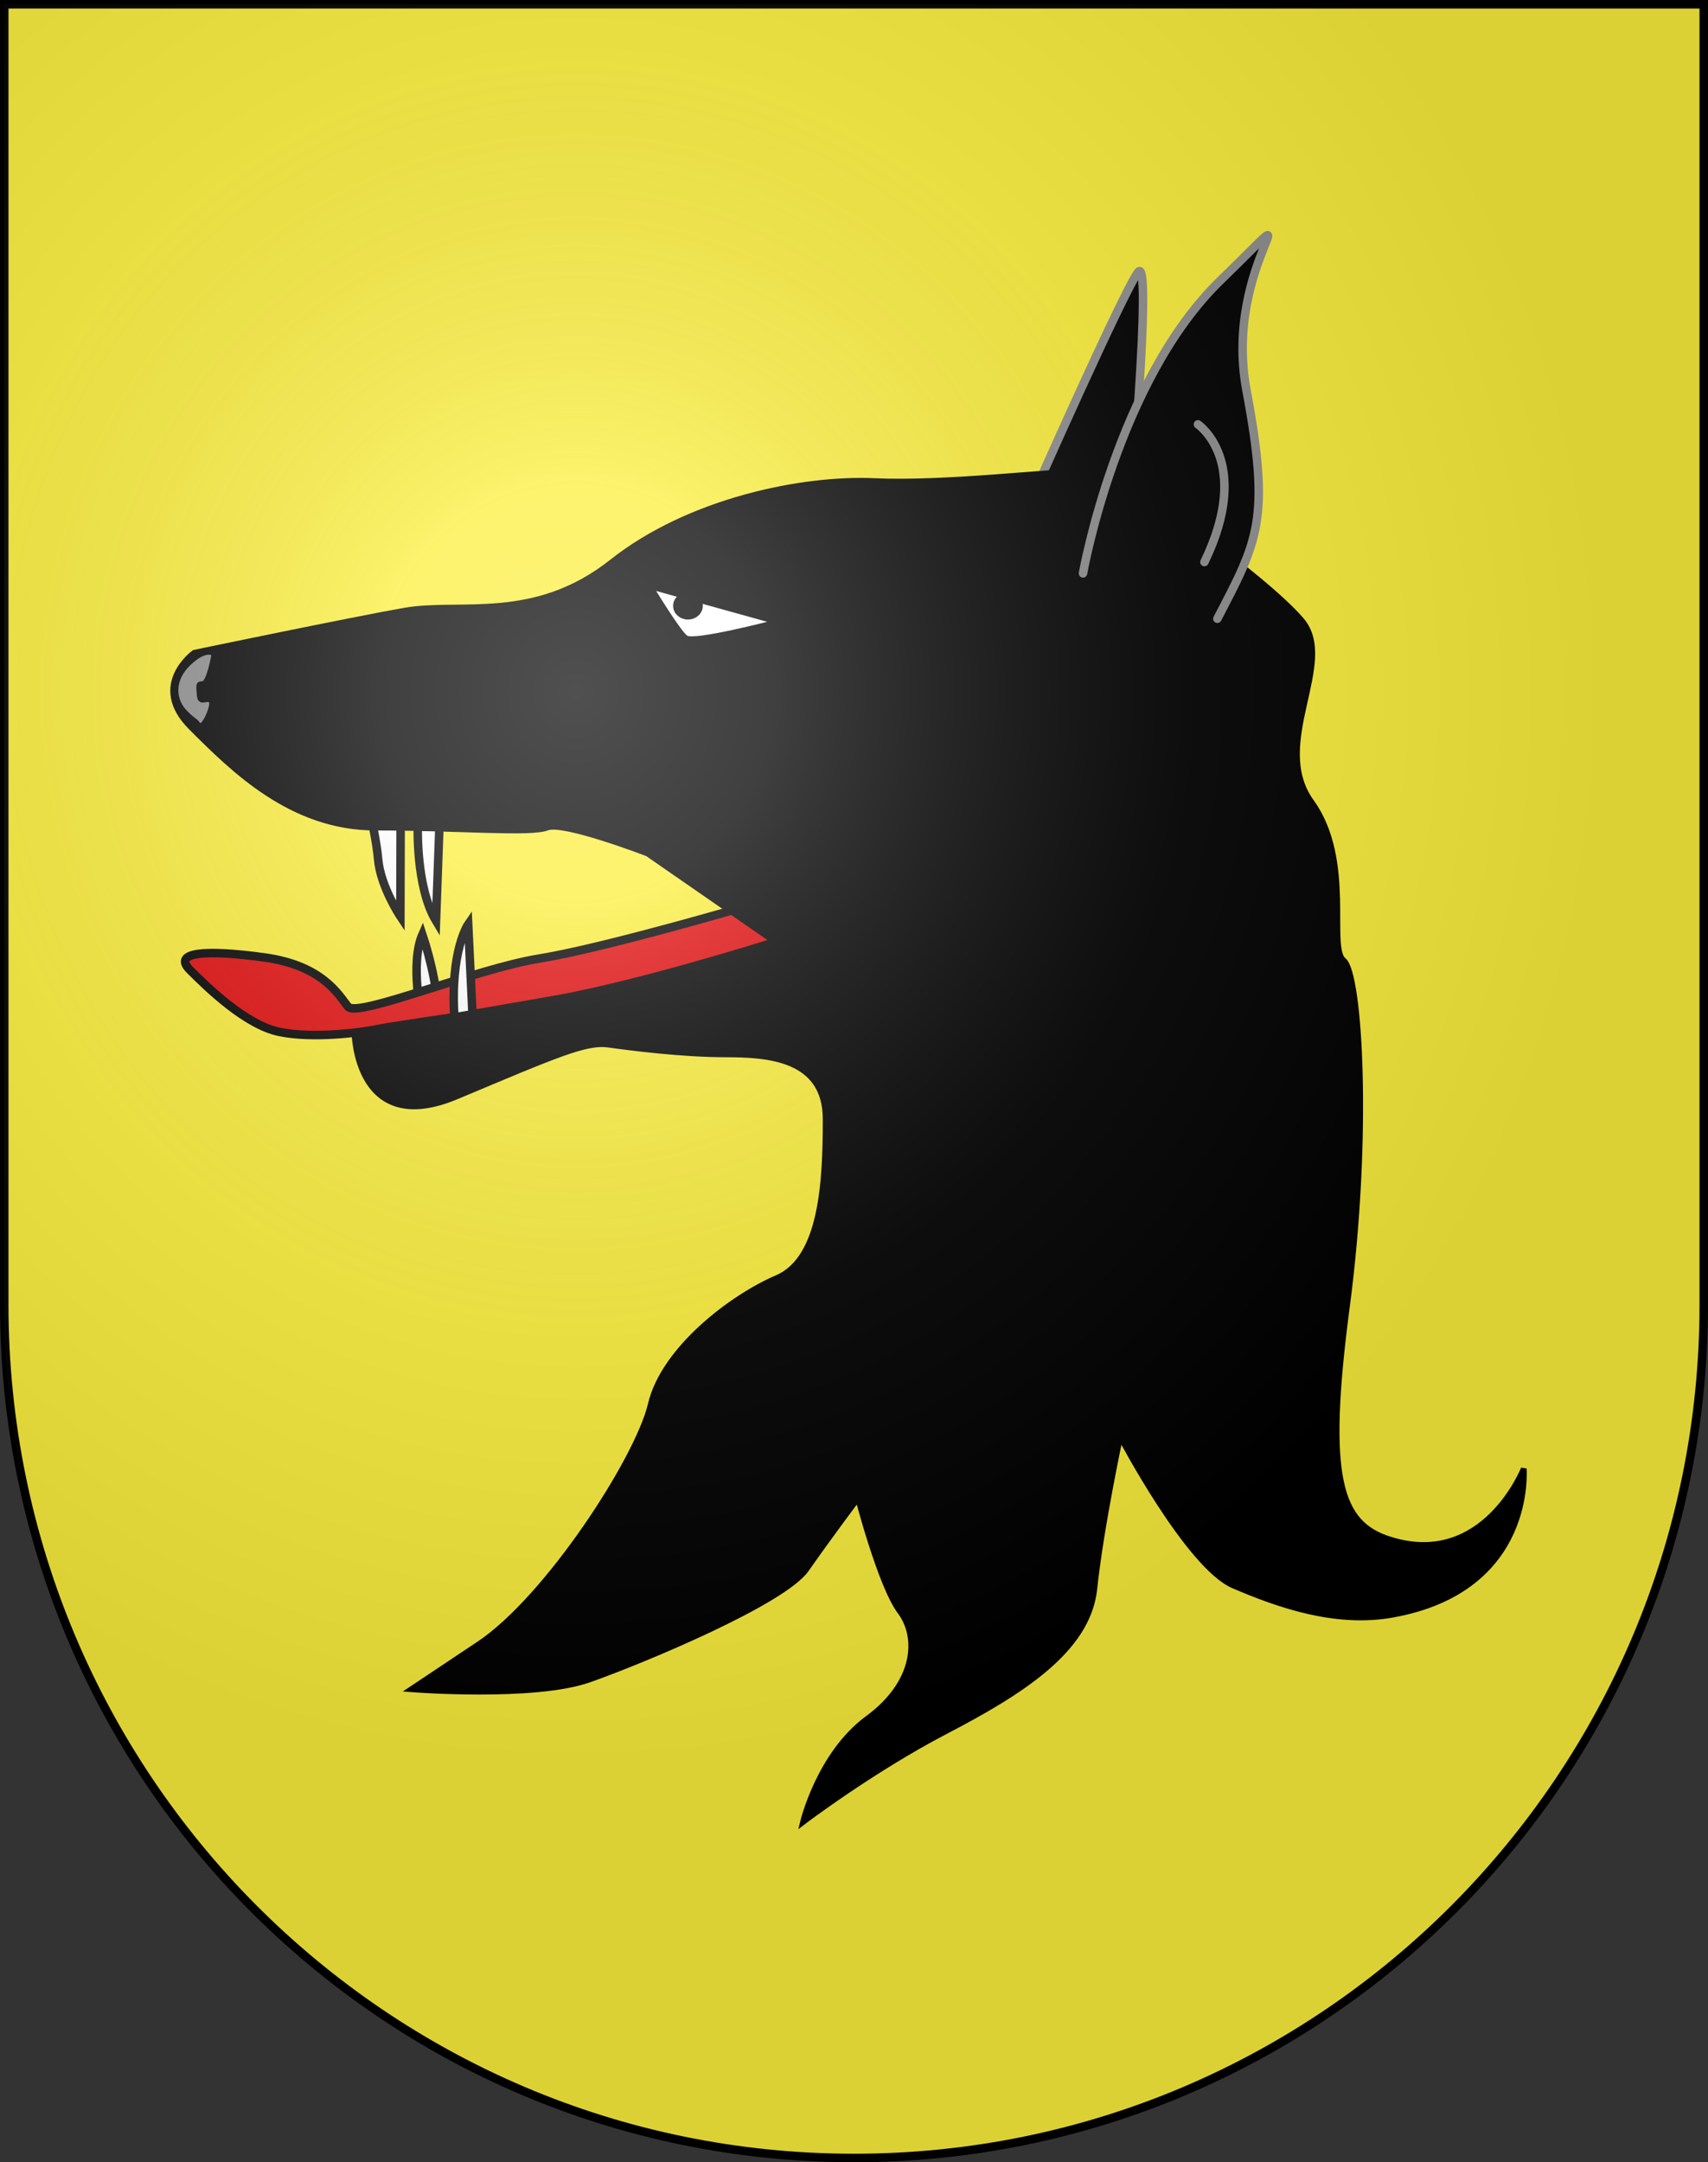 <?xml version="1.0" encoding="UTF-8"?>
<svg version="1.0" viewBox="0 0 603 763" xmlns="http://www.w3.org/2000/svg" xmlns:cc="http://creativecommons.org/ns#" xmlns:dc="http://purl.org/dc/elements/1.1/" xmlns:rdf="http://www.w3.org/1999/02/22-rdf-syntax-ns#" xmlns:xlink="http://www.w3.org/1999/xlink">
<rect x="0" y="0" width="603" height="763" fill="#333333" stroke="none"/>
<desc>Coat of Arms of Canton of Freiburg (Fribourg)</desc>
<defs>
<radialGradient id="a" cx="858.04" cy="579.93" r="300" gradientTransform="matrix(1.215 0 0 1.267 -839.19 -490.49)" gradientUnits="userSpaceOnUse">
<stop stop-color="#fff" stop-opacity=".314" offset="0"/>
<stop stop-color="#fff" stop-opacity=".251" offset=".19"/>
<stop stop-color="#6b6b6b" stop-opacity=".125" offset=".6"/>
<stop stop-opacity=".125" offset="1"/>
</radialGradient>
</defs>
<g>
<g>
<path d="m1.5 1.5v458.87c0 166.31 134.31 301.13 300 301.13 165.69 0 300-134.82 300-301.13v-458.87h-600z" fill="#fcef3c"/>
<path d="m1.5 1.5v458.87c0 166.31 134.31 301.13 300 301.13 165.69 0 300-134.82 300-301.13v-458.87h-600z" fill="none" stroke="#000" stroke-width="3"/>
</g>
<path d="m130.94 288.15s2.048 8.986 2.547 14.973c0.808 9.699 7.866 20.268 7.866 20.268l0.094-35.645z" fill="#fff" fill-rule="evenodd" stroke="#000" stroke-width="3"/>
<path d="m147.51 290.97s-0.853 21.872 6.421 33.996c0.808-22.227 1.257-34.804 1.257-34.804z" fill="#fff" fill-rule="evenodd" stroke="#000" stroke-width="3"/>
<path d="m149.53 361.7c-0.808-2.021-4.85-21.823-0.404-31.926 6.466 19.398 6.466 36.372 6.466 36.372z" fill="#fff" fill-rule="evenodd" stroke="#000" stroke-width="3"/>
</g>
<g>
<path d="m263.9 319.67s-50.921 14.953-73.552 18.59c-22.631 3.637-64.257 21.015-67.49 16.974s-8.891-14.549-29.502-17.378c-20.611-2.829-32.735-2.021-26.269 4.445s19.802 19.398 31.522 21.823 28.289 0.404 35.968-1.212c7.678-1.617 92.95-13.336 101.84-16.974s34.351-4.041 39.201-9.295c4.85-5.254-11.72-16.974-11.72-16.974z" fill="#e20909" fill-rule="evenodd" stroke="#000" stroke-width="3"/>
</g>
<path d="m166.91 360.08-1.617-33.947s-6.466 9.295-4.85 33.139" fill="#fff" fill-rule="evenodd" stroke="#000" stroke-width="3"/>
<path d="m362.92 178.9c1.715-4.001 33.72-76.013 38.864-82.872 5.144-6.858-2.286 82.3-5.715 110.88-3.429 28.576-33.149-28.005-33.149-28.005z" fill-rule="evenodd" stroke="#8e8e8e" stroke-linecap="round" stroke-linejoin="round" stroke-width="3"/>
<g>
<path d="m490.58 543.21c-17.666-5.603-23.069-21.395-15.068-81.977 8.001-60.582 4.572-117.73-1.143-122.31s3.429-35.435-11.431-56.01 9.144-49.151-3.429-64.011-64.011-52.581-76.585-52.581-49.151 4.572-74.299 3.429c-25.147-1.143-65.154 6.858-92.588 28.576-27.433 21.718-53.724 13.717-73.156 17.146s-74.299 14.86-74.299 14.86-16.003 11.431-1.143 26.29 35.435 35.435 65.154 35.435c29.719 0 54.867 2.286 60.582 0s35.435 9.144 35.435 9.144l44.579 30.863s-47.239 14.994-77.664 20.316-70.39 12.233-70.39 12.233 0.6 37.178 36.035 22.318 45.722-19.432 53.724-18.289c8.001 1.143 26.29 3.429 41.15 3.429s35.435 1.143 35.435 22.861c0 21.718-1.143 49.151-17.146 56.01-16.003 6.858-40.007 25.147-44.579 44.579-4.572 19.432-36.578 68.583-60.582 84.586l-24.004 16.003s43.436 3.429 62.868-3.429c19.432-6.858 68.583-27.433 76.585-38.864 8.001-11.431 18.289-25.147 18.289-25.147s8.001 30.863 14.86 40.007c6.858 9.144 5.715 25.147-11.431 37.721-17.146 12.574-22.861 36.578-22.861 36.578s24.004-18.289 50.294-32.006 50.294-28.576 52.581-50.294c2.286-21.718 9.144-53.724 9.144-53.724s24.004 45.722 40.007 52.581c16.003 6.858 36.07 13.846 56.01 10.288 50.146-8.948 46.432-51.565 46.432-51.565s-14.016 35.531-47.368 24.952z" fill-rule="evenodd" stroke="#000" stroke-width="2"/>
</g>
<g>
<path d="m382.35 202.33s12.002-68.012 48.58-103.45c36.578-35.435 0.572-6.858 9.144 38.864 8.573 45.722 4.001 53.152-10.288 80.585" fill-rule="evenodd" stroke="#8e8e8e" stroke-linecap="round" stroke-linejoin="round" stroke-width="3"/>
</g>
<g stroke="#000">
<path d="m230.56 207.72 42.232 11.72s-27.885 7.274-30.512 5.254c-2.627-2.021-11.72-16.974-11.72-16.974z" fill="#fff" fill-rule="evenodd" stroke-width="1px"/>
<ellipse cx="242.88" cy="213.79" rx="3.928" ry="3.524" stroke-width="2.63"/>
</g>
<g>
<path d="m422.93 149.75s19.432 13.145 2.286 48.58" fill="none" stroke="#8e8e8e" stroke-linecap="round" stroke-linejoin="round" stroke-width="3"/>
<path d="m75.156 230.91s-2.51-2.077-8.287 3.429-5.364 12.112-1.715 16.289c3.143 3.429 4.001 3.143 5.144 4.858 1.143 1.715 4.572-6.001 4.001-7.716-0.572-1.715-4.001 1.429-4.287-2.286-0.286-3.715-0.572-4.572 1.429-4.572s3.715-10.002 3.715-10.002z" fill="#8e8e8e" fill-rule="evenodd" stroke="#000" stroke-width="1px"/>
<g>
<path d="m1.5 1.5v458.87c0 166.31 134.31 301.13 300 301.13 165.69 0 300-134.82 300-301.13v-458.87h-600z" fill="url(#a) #000000"/>
</g>
</g>
</svg>
